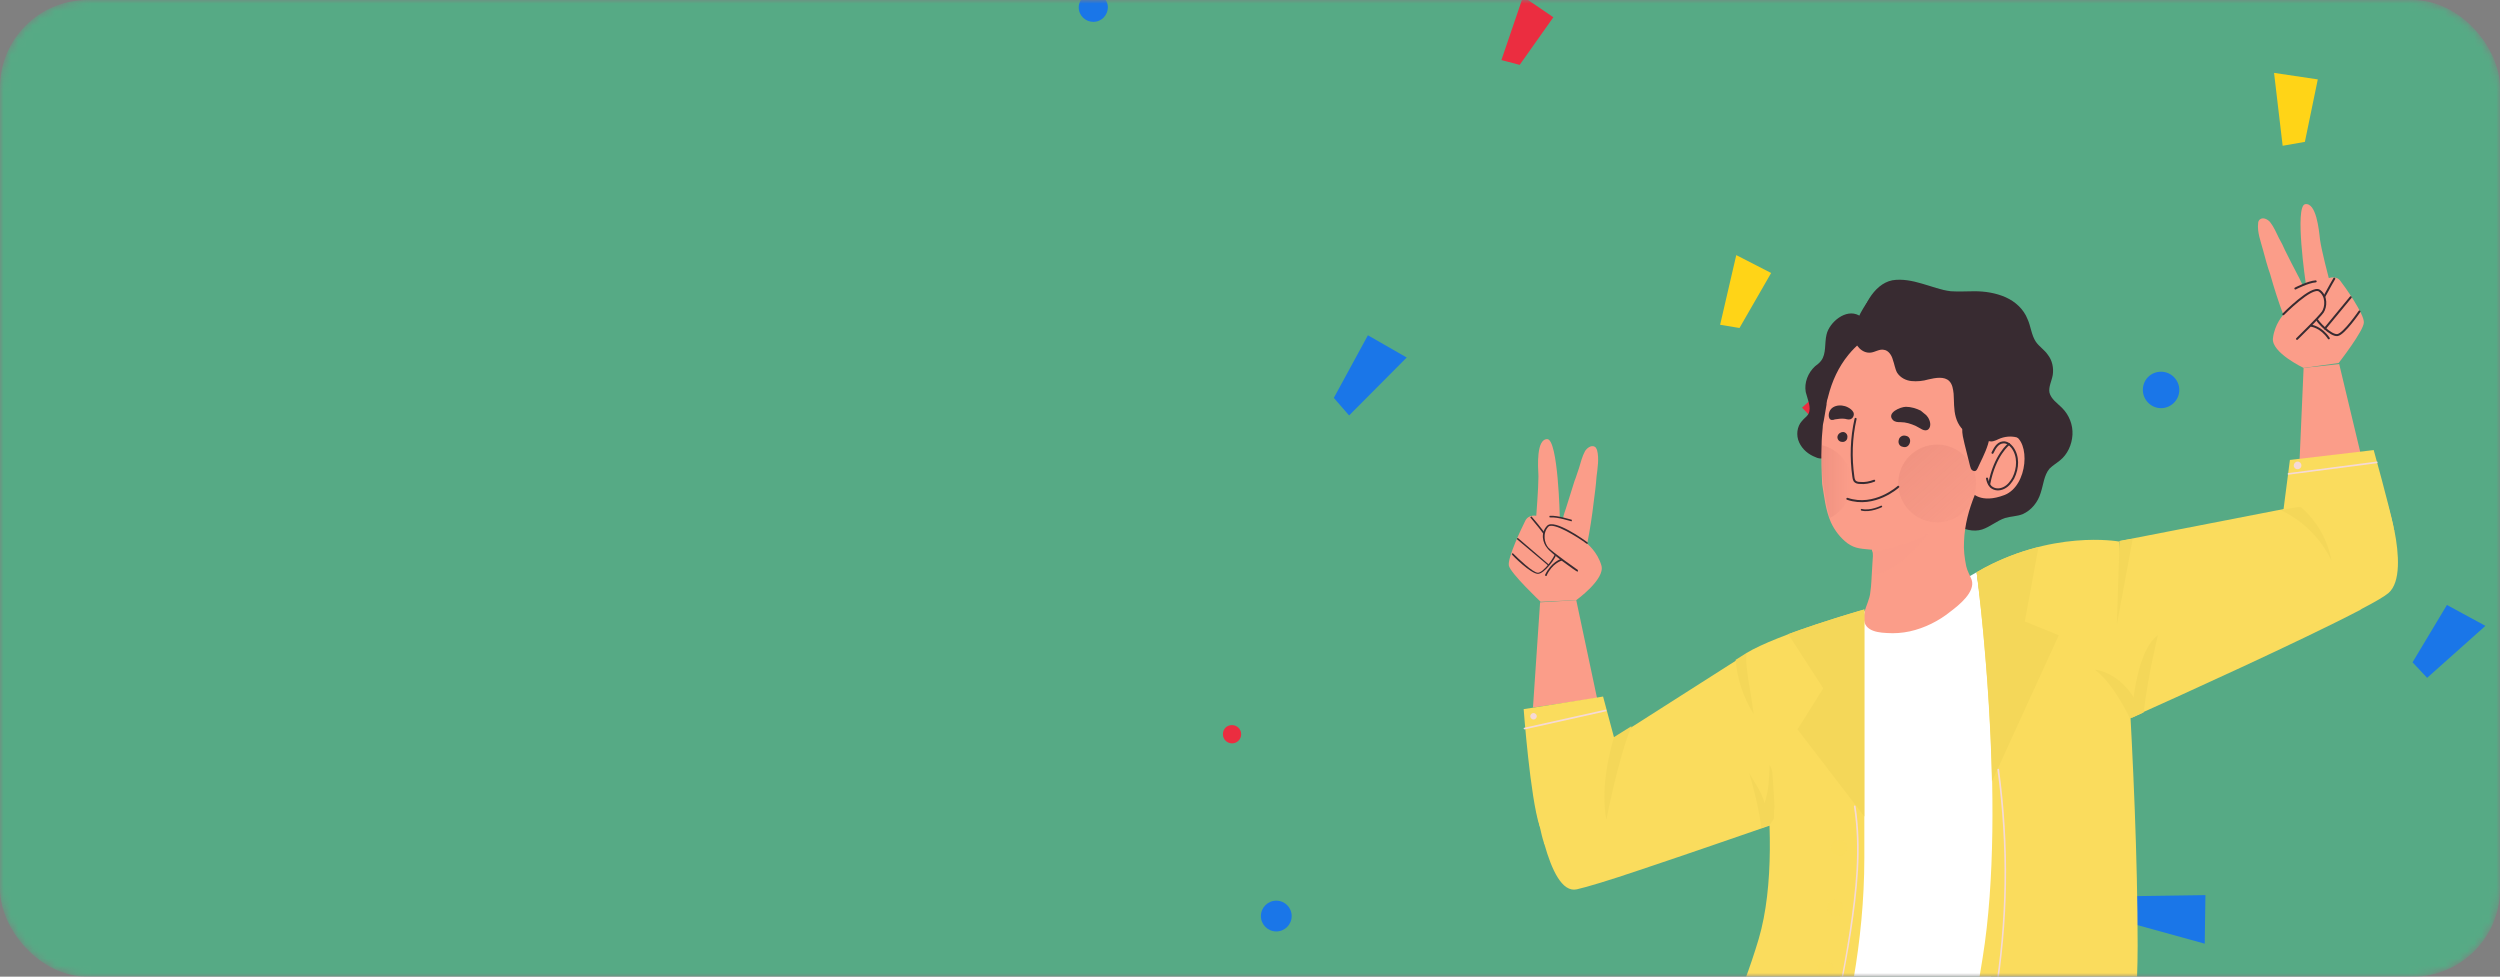 <svg width="343" height="134" viewBox="0 0 343 134" fill="none" xmlns="http://www.w3.org/2000/svg">
<rect x="0" y="0" width="343" height="134" fill="#808080" stroke="none"/>
<mask id="mask0" mask-type="alpha" maskUnits="userSpaceOnUse" x="0" y="0" width="343" height="134">
<rect width="343" height="134" rx="12" fill="#56AA85"/>
</mask>
<g mask="url(#mask0)">
<rect width="343" height="134" rx="12" fill="#56AA85"/>
<path d="M294 53.5C294 54.828 295.094 56 296.5 56C297.828 56 299 54.906 299 53.5C299 52.172 297.906 51 296.5 51C295.094 51 294 52.094 294 53.5Z" fill="#1A76E8"/>
<path d="M175.108 127.795C176.274 127.795 177.22 126.849 177.22 125.683C177.22 124.517 176.274 123.571 175.108 123.571C173.942 123.571 172.996 124.517 172.996 125.683C172.996 126.849 173.942 127.795 175.108 127.795Z" fill="#1A76E8"/>
<path d="M258.061 48.338C258.061 49.064 258.655 49.592 259.315 49.592C260.041 49.592 260.569 48.998 260.569 48.338C260.569 47.678 259.975 47.084 259.315 47.084C258.655 47.018 258.061 47.612 258.061 48.338Z" fill="#EB2D40"/>
<path d="M148 1C148 2.158 148.947 3 150 3C151.158 3 152 2.053 152 1C152 -0.053 151.053 -1 150 -1C148.947 -1 148 -0.053 148 1Z" fill="#1A76E8"/>
<path d="M167.782 100.737C167.782 101.463 168.376 101.991 169.036 101.991C169.762 101.991 170.29 101.397 170.29 100.737C170.29 100.011 169.696 99.483 169.036 99.483C168.31 99.483 167.782 100.011 167.782 100.737Z" fill="#EB2D40"/>
<path d="M312.375 39.759C312.375 40.485 312.969 41.013 313.629 41.013C314.355 41.013 314.883 40.419 314.883 39.759C314.883 39.033 314.289 38.505 313.629 38.505C312.969 38.505 312.375 39.033 312.375 39.759Z" fill="#26D474"/>
<path d="M258.986 68.796C258.986 69.918 259.91 70.908 261.098 70.908C262.22 70.908 263.21 69.984 263.21 68.796C263.21 67.674 262.286 66.685 261.098 66.685C259.91 66.685 258.986 67.674 258.986 68.796Z" fill="#26D474"/>
<path d="M341 85.868L333 93L331 90.868L335.72 83L341 85.868Z" fill="#1A76E8"/>
<path d="M302.488 129.472L290.698 126.219L291.754 122.967L302.586 122.81L302.488 129.472Z" fill="#1A76E8"/>
<path d="M272.25 44.114L278.454 50.912L276.474 52.495L269.545 48.338L272.25 44.114Z" fill="#1A76E8"/>
<path d="M272.713 124.627L278.982 131.358L277.002 133.008L270.007 128.917L272.713 124.627Z" fill="#FF6F1C"/>
<path d="M193 49.051L185.097 57L183 54.591L187.677 46L193 49.051Z" fill="#1A76E8"/>
<path d="M312 10L313.18 20L316.23 19.464L318 10.893L312 10Z" fill="#FFD417"/>
<path d="M238.215 35L236 44.561L238.658 45L243 37.456L238.215 35Z" fill="#FFD417"/>
<path d="M208.962 -0.47L205.993 8.241L208.5 8.901L213.12 2.368L208.962 -0.47Z" fill="#EB2D40"/>
<path d="M250.934 52.562L255.158 60.745L252.782 61.735L247.239 55.927L250.934 52.562Z" fill="#EB2D40"/>
<path d="M269.614 79.41L271.192 78.508C271.192 78.508 275.475 107.514 274.573 122.017C273.747 136.52 268.562 155.307 268.562 155.307L247.22 156.133C247.22 156.133 254.885 132.237 254.059 112.624C253.232 93.011 254.059 84.444 254.059 84.444L269.614 79.41Z" fill="white"/>
<path d="M250.602 45.895C250.302 47.097 250.602 48.525 249.851 49.502C249.625 49.802 249.325 50.028 249.024 50.253C248.047 51.155 247.521 52.508 247.747 53.785C247.972 54.762 248.573 55.889 248.122 56.791C247.897 57.167 247.521 57.392 247.221 57.768C246.544 58.519 246.394 59.722 246.845 60.699C247.296 61.675 248.122 62.352 249.099 62.727C249.4 62.878 249.776 62.953 250.076 62.878C250.377 62.803 250.677 62.577 250.828 62.427C251.729 61.525 252.18 60.172 252.481 58.895C252.781 57.617 252.856 56.265 253.382 55.063C254.284 52.883 256.238 51.155 256.764 48.825C257.065 47.322 256.689 44.091 255.036 43.265C253.232 42.288 250.978 44.242 250.602 45.895Z" fill="#382B31"/>
<path d="M259.62 38.456C260.972 38.23 262.4 38.531 263.677 38.907C265.03 39.282 266.308 39.808 267.66 39.959C268.712 40.034 269.839 39.959 270.891 39.959C272.319 39.959 273.822 40.184 275.175 40.785C276.527 41.386 277.655 42.438 278.181 43.791C278.631 44.768 278.707 45.97 279.308 46.872C279.759 47.548 280.51 47.999 280.961 48.675C281.562 49.427 281.788 50.479 281.637 51.456C281.487 52.282 281.036 53.109 281.186 53.861C281.412 54.762 282.238 55.288 282.915 55.965C283.892 56.941 284.418 58.294 284.343 59.647C284.267 60.999 283.666 62.352 282.614 63.179C282.163 63.554 281.637 63.855 281.186 64.306C280.435 65.207 280.36 66.485 279.984 67.612C279.608 68.89 278.707 70.017 277.504 70.543C276.753 70.843 275.851 70.843 275.1 71.069C273.972 71.445 273.071 72.271 271.943 72.647C270.741 73.023 269.389 72.647 268.261 71.971C267.209 71.294 266.383 70.317 265.631 69.19C264.88 68.063 264.279 66.786 263.903 65.508C263.602 64.381 263.452 63.179 263.076 61.976C262.776 60.849 262.174 59.647 261.198 58.97C260.221 58.294 259.018 58.069 257.966 57.543C255.562 56.34 254.359 53.334 254.81 50.704C254.96 49.577 255.411 48.525 255.411 47.323C255.411 46.496 255.186 45.594 255.186 44.768C255.336 42.438 256.989 38.982 259.62 38.456Z" fill="#382B31"/>
<path d="M271.643 62.577C272.019 62.127 273.672 58.82 276.152 59.647C278.632 60.473 278.256 66.635 275.025 67.913C271.718 69.19 270.516 67.537 270.516 67.537L271.643 62.577Z" fill="#FB9D89"/>
<path d="M273.371 62.127C273.672 61.526 274.048 60.774 274.799 60.699C275.325 60.624 275.776 61 276.077 61.375C276.978 62.578 276.903 64.231 276.227 65.584C275.926 66.11 275.551 66.636 274.949 66.936C274.348 67.237 273.672 67.237 273.146 66.786C272.845 66.485 272.695 66.034 272.62 65.659" stroke="#382B31" stroke-width="0.279" stroke-miterlimit="10" stroke-linecap="round" stroke-linejoin="round"/>
<path d="M275.626 60.925C275.626 60.925 273.672 62.428 272.92 66.41" stroke="#382B31" stroke-width="0.279" stroke-miterlimit="10" stroke-linecap="round" stroke-linejoin="round"/>
<path d="M249.926 61.074C249.926 60.247 250.001 59.496 250.076 58.669C250.076 58.369 250.151 57.993 250.226 57.692L250.602 55.513C250.602 55.513 250.602 55.438 250.602 55.363C250.602 55.212 250.677 55.062 250.677 54.912C250.752 54.762 250.752 54.611 250.828 54.386C251.354 52.282 252.255 50.328 253.608 48.675C255.562 46.27 258.492 44.617 261.573 44.392C262.4 44.316 263.227 44.392 264.053 44.467C264.204 44.467 264.429 44.542 264.579 44.542C264.654 44.542 264.73 44.542 264.88 44.617C265.03 44.692 265.256 44.692 265.406 44.767C268.111 45.519 270.29 47.322 271.793 49.727C272.77 51.23 273.146 53.334 273.371 55.137C273.597 56.791 273.597 58.369 273.371 60.022C273.371 60.097 273.371 60.172 273.296 60.247C273.296 60.473 273.221 60.773 273.146 60.924C272.695 63.328 271.868 65.583 270.967 67.837C270.14 69.866 269.539 72.045 269.464 74.299C269.389 75.427 269.539 76.554 269.764 77.681C269.915 78.357 270.29 78.959 270.516 79.56C271.042 81.213 268.787 83.016 267.585 83.918C266.007 85.196 264.053 86.173 262.024 86.623C260.972 86.849 259.92 86.924 258.868 86.849C257.065 86.774 255.336 86.323 255.787 84.069C256.013 83.092 256.539 82.19 256.614 81.213C256.764 80.236 256.764 79.259 256.839 78.282C256.839 77.831 256.914 77.456 256.914 77.005C256.914 76.704 257.065 75.878 256.839 75.577C256.839 75.577 256.839 75.577 256.839 75.502C256.839 75.502 256.839 75.502 256.839 75.427C255.562 75.276 254.585 75.352 253.458 74.525C252.481 73.773 251.729 72.797 251.203 71.669C250.452 69.941 250.302 68.213 250.001 66.409C249.926 64.831 249.851 62.953 249.926 61.074Z" fill="#FB9D89"/>
<path opacity="0.36" d="M264.579 73.098C264.579 73.098 260.972 78.358 257.065 78.884C257.215 77.907 257.215 76.855 257.14 75.878C257.14 75.878 257.14 75.878 257.14 75.803V75.728C256.99 75.728 262.776 74.525 264.579 73.098Z" fill="#FB9D89"/>
<path d="M252.105 59.872C252.03 60.247 252.331 60.623 252.706 60.623C253.082 60.698 253.458 60.398 253.458 60.022C253.533 59.646 253.232 59.27 252.857 59.27C252.556 59.27 252.18 59.496 252.105 59.872Z" fill="#382B31"/>
<path d="M260.521 60.322C260.371 60.773 260.596 61.224 261.047 61.299C261.498 61.45 261.874 61.224 262.024 60.773C262.175 60.322 261.949 59.871 261.498 59.796C261.047 59.646 260.596 59.947 260.521 60.322Z" fill="#382B31"/>
<path d="M254.585 57.467C253.984 60.097 253.908 62.802 254.284 65.432C254.284 65.582 254.359 65.808 254.435 65.958C254.585 66.184 254.885 66.259 255.186 66.259C255.862 66.334 256.539 66.184 257.14 65.958" stroke="#382B31" stroke-width="0.279" stroke-miterlimit="10" stroke-linecap="round" stroke-linejoin="round"/>
<path d="M258.117 69.49C258.117 69.49 256.614 70.242 255.411 69.941" stroke="#382B31" stroke-width="0.235" stroke-miterlimit="10" stroke-linecap="round" stroke-linejoin="round"/>
<path d="M260.446 66.785C260.446 66.785 257.215 69.716 253.458 68.438" stroke="#382B31" stroke-width="0.279" stroke-miterlimit="10" stroke-linecap="round" stroke-linejoin="round"/>
<path opacity="0.38" d="M260.446 66.334C260.446 69.265 262.851 71.67 265.782 71.67C268.712 71.67 271.117 69.265 271.117 66.334C271.117 63.404 268.712 60.999 265.782 60.999C262.851 60.999 260.446 63.328 260.446 66.334Z" fill="url(#paint0_linear)"/>
<path opacity="0.38" d="M250.377 67.912C250.527 68.889 250.752 70.017 251.053 71.069C252.857 70.167 254.059 68.363 254.059 66.259C254.059 63.704 252.255 61.6 249.926 61.074C249.851 63.404 250.001 65.733 250.377 67.912Z" fill="url(#paint1_linear)"/>
<path d="M263.978 56.715C264.204 56.865 264.354 57.016 264.504 57.241C264.805 57.692 265.03 58.444 264.579 58.894C264.053 59.345 263.377 58.669 262.851 58.444C262.175 58.143 261.498 57.918 260.747 57.918C260.371 57.918 259.995 57.918 259.695 57.617C258.793 56.64 260.747 55.813 261.498 55.813C262.175 55.813 262.926 56.039 263.527 56.34C263.678 56.49 263.828 56.565 263.978 56.715Z" fill="#382B31"/>
<path d="M253.533 55.889C253.833 56.039 254.134 56.264 254.284 56.565C254.434 56.866 254.284 57.317 253.983 57.467C253.758 57.617 253.457 57.542 253.157 57.467C252.706 57.392 252.18 57.467 251.729 57.542C251.579 57.617 251.428 57.617 251.278 57.617C250.978 57.542 250.902 57.241 250.902 56.941C250.978 55.588 252.556 55.363 253.533 55.889Z" fill="#382B31"/>
<path d="M259.169 38.981C257.365 39.583 256.163 41.311 255.261 42.964C254.735 44.016 254.209 45.143 254.359 46.271C254.51 47.398 255.487 48.525 256.689 48.375C257.29 48.3 257.891 47.849 258.492 47.999C259.094 48.074 259.544 48.75 259.695 49.352C259.92 49.953 259.995 50.629 260.296 51.155C260.747 51.831 261.498 52.207 262.25 52.282C263.001 52.357 263.828 52.282 264.579 52.057C265.556 51.831 266.758 51.606 267.435 52.282C267.886 52.733 267.961 53.409 268.036 54.011C268.111 55.063 268.036 56.19 268.337 57.242C268.637 58.294 269.313 59.271 270.365 59.571C271.042 59.722 271.793 59.571 272.319 60.022C272.47 60.173 272.62 60.398 272.77 60.473C273.221 60.699 273.747 60.473 274.198 60.248C275.025 59.872 275.926 59.797 276.753 60.022C277.053 60.097 277.354 60.248 277.73 60.173C278.556 60.097 279.082 59.196 279.458 58.444C279.684 57.918 279.984 57.317 279.984 56.791C280.134 55.514 279.383 54.311 279.233 53.034C279.158 52.057 279.458 51.155 279.533 50.178C279.684 49.201 279.684 48.149 279.082 47.398C278.181 46.195 276.302 46.195 275.175 45.143C274.423 44.467 274.123 43.415 273.522 42.588C272.77 41.536 271.418 40.86 270.14 40.935C268.938 41.01 267.735 41.612 266.533 41.386C265.631 41.236 264.805 40.635 263.978 40.259C262.926 39.808 261.724 39.583 260.521 39.808C259.469 39.958 258.342 40.409 257.29 40.184" fill="#382B31"/>
<path d="M271.342 64.23C271.267 64.381 271.192 64.531 271.042 64.606C270.892 64.681 270.666 64.606 270.516 64.456C270.366 64.306 270.365 64.08 270.29 63.93C270.065 62.953 269.764 61.901 269.539 60.924C269.389 60.248 269.163 59.496 269.238 58.82C269.313 58.144 269.689 57.392 270.366 57.092C271.042 56.791 271.944 57.092 272.394 57.693C273.973 59.496 272.094 62.502 271.342 64.23Z" fill="#382B31"/>
<path d="M315.453 64.23L316.054 50.478L320.939 49.952L324.32 64.08L315.453 64.23Z" fill="#FB9D89"/>
<path d="M316.054 50.478C316.054 50.478 311.62 48.374 311.846 46.421C312.071 44.467 313.274 43.189 313.274 43.189C312.597 41.386 311.996 39.507 311.47 37.629C311.094 36.577 310.794 35.449 310.493 34.322C310.193 33.195 309.667 31.842 309.817 30.64C309.817 30.415 309.892 30.264 310.042 30.114C310.493 29.738 311.17 30.114 311.47 30.49C311.996 31.166 312.297 31.918 312.672 32.669C312.973 33.195 313.274 33.796 313.499 34.322C314.1 35.525 314.701 36.727 315.303 37.854C315.528 38.23 315.678 38.681 315.904 39.056L316.355 38.906C316.355 38.906 314.777 28.235 316.279 28.01C317.782 27.785 318.158 31.467 318.308 32.894C318.534 34.472 319.511 38.155 319.511 38.155C319.511 38.155 320.563 37.779 321.089 38.53C321.69 39.282 324.395 43.114 324.32 44.241C324.32 45.369 320.863 49.802 320.863 49.802L316.054 50.478Z" fill="#FB9D89"/>
<path d="M320.263 38.23C320.263 38.23 317.482 42.964 317.708 43.565C317.933 44.166 319.812 46.12 320.713 45.969C321.615 45.819 323.719 42.738 323.719 42.738" stroke="#382B31" stroke-width="0.279" stroke-miterlimit="10" stroke-linecap="round" stroke-linejoin="round"/>
<path d="M318.985 45.068L322.517 40.784" stroke="#382B31" stroke-width="0.279" stroke-miterlimit="10" stroke-linecap="round" stroke-linejoin="round"/>
<path d="M313.274 43.114C313.274 43.114 317.031 39.582 317.933 39.732C318.835 39.883 319.285 41.235 318.835 42.362C318.384 43.489 314.702 47.773 314.702 47.773L313.274 43.114Z" fill="#FB9D89"/>
<path d="M313.274 43.114C313.274 43.114 317.181 39.131 318.233 39.883C319.285 40.634 319.135 42.137 318.684 42.813C318.233 43.489 315.152 46.495 315.152 46.495" stroke="#382B31" stroke-width="0.279" stroke-miterlimit="10" stroke-linecap="round" stroke-linejoin="round"/>
<path d="M317.106 44.692C317.106 44.692 318.459 44.843 319.511 46.421" stroke="#382B31" stroke-width="0.279" stroke-miterlimit="10" stroke-linecap="round" stroke-linejoin="round"/>
<path d="M314.927 39.582C314.927 39.582 316.655 38.681 317.708 38.605" stroke="#382B31" stroke-width="0.279" stroke-miterlimit="10" stroke-linecap="round" stroke-linejoin="round"/>
<path d="M271.192 78.508C271.192 78.508 275.475 110.069 272.019 131.41C268.637 152.752 266.007 163.873 266.007 163.873C266.007 163.873 281.337 168.157 285.62 174.995C285.62 174.995 293.285 153.653 293.285 129.757C293.285 105.861 290.73 74.299 290.73 74.299C290.73 74.299 281.412 72.571 271.192 78.508Z" fill="#FADC5D"/>
<path d="M271.192 78.507C271.192 78.507 272.995 91.959 273.296 107.213L282.464 87.149L277.805 85.271L279.683 75.051C277.053 75.727 274.123 76.779 271.192 78.507Z" fill="#F4D759"/>
<path d="M289.978 99.548C289.978 99.548 290.805 99.172 292.233 98.496C292.308 98.496 292.383 98.421 292.458 98.421C298.846 95.565 315.904 87.825 323.794 83.692C323.869 83.617 323.944 83.617 324.019 83.542C325.898 82.565 327.176 81.814 327.702 81.363C329.43 79.86 329.129 75.952 328.528 72.871C328.528 72.796 328.528 72.721 328.453 72.646C328.002 70.391 327.401 68.663 327.401 68.663L315.302 69.415L314.25 69.64L313.574 69.79L290.805 74.224L289.978 99.548Z" fill="#FADC5D"/>
<path d="M325.673 61.75C325.673 61.75 327.702 69.039 328.378 72.195C329.054 75.427 321.915 77.23 321.915 77.23L312.748 74.149L314.175 63.103L325.673 61.75Z" fill="#FADC5D"/>
<path d="M313.95 65.132L326.123 63.554C326.199 63.554 326.199 63.478 326.199 63.403C326.199 63.328 326.123 63.328 326.048 63.328L313.95 64.906C313.875 64.906 313.875 64.981 313.875 65.056C313.875 65.056 313.875 65.132 313.95 65.132Z" fill="#F5D9D6"/>
<path d="M314.701 63.854C314.701 64.155 314.927 64.38 315.227 64.38C315.528 64.38 315.753 64.155 315.753 63.854C315.753 63.554 315.528 63.328 315.227 63.328C314.927 63.328 314.701 63.629 314.701 63.854Z" fill="#F5D9D6"/>
<path d="M267.359 164.324C267.434 164.324 267.434 164.324 267.434 164.248C269.313 157.711 270.966 151.023 272.394 144.335C273.07 141.329 273.521 138.999 273.822 136.82C275.55 126.45 275.7 115.93 274.273 105.56C274.273 105.484 274.198 105.484 274.122 105.484C274.047 105.484 274.047 105.56 274.047 105.635C275.475 116.005 275.325 126.525 273.596 136.82C273.221 138.999 272.77 141.329 272.169 144.335C270.741 151.023 269.088 157.711 267.209 164.248C267.209 164.248 267.209 164.248 267.359 164.324C267.284 164.324 267.284 164.324 267.359 164.324Z" fill="#F5D9D6"/>
<path d="M314.325 69.716L313.649 69.866L312.973 70.016C315.979 71.444 318.458 73.924 319.886 76.93C319.36 74.074 317.857 71.444 315.678 69.565H315.377L314.325 69.716Z" fill="#F4D759"/>
<path d="M296.065 87.149C292.834 89.479 292.458 98.496 292.458 98.496C292.909 98.271 293.51 98.046 294.112 97.745C294.713 92.635 296.065 87.149 296.065 87.149Z" fill="#F4D759"/>
<path d="M292.609 73.924L290.805 74.224L290.429 85.722L292.609 73.924Z" fill="#F4D759"/>
<path d="M287.424 91.884C290.054 93.838 292.233 98.572 292.233 98.572L293.886 97.82C291.481 92.109 287.424 91.884 287.424 91.884Z" fill="#F4D759"/>
<path d="M219.116 95.791L216.26 82.34L211.3 82.64L210.324 97.068L219.116 95.791Z" fill="#FB9D89"/>
<path d="M216.26 82.34C216.26 82.34 220.243 79.484 219.717 77.606C219.191 75.727 217.763 74.6 217.763 74.6C218.139 72.721 218.44 70.767 218.665 68.814C218.815 67.686 218.966 66.559 219.041 65.432C219.191 64.23 219.416 62.877 219.116 61.75C219.041 61.6 218.966 61.374 218.815 61.299C218.289 60.998 217.688 61.525 217.463 61.9C217.087 62.577 216.862 63.478 216.636 64.23C216.411 64.831 216.26 65.432 216.035 65.958C215.659 67.236 215.208 68.513 214.833 69.791C214.682 70.242 214.532 70.617 214.457 71.068L214.006 70.993C214.006 70.993 213.781 60.247 212.278 60.247C210.775 60.247 211 63.929 211.075 65.357C211.075 66.935 210.775 70.767 210.775 70.767C210.775 70.767 209.723 70.542 209.272 71.444C208.821 72.346 206.792 76.554 207.017 77.606C207.243 78.658 211.376 82.565 211.376 82.565L216.26 82.34Z" fill="#FB9D89"/>
<path d="M211 78.733C211.902 78.733 213.555 76.478 213.63 75.802C213.706 75.126 210.775 71.594 210.174 70.918C210.174 70.843 210.099 70.843 210.023 70.918C209.948 70.918 209.948 70.993 210.023 71.068C211.376 72.646 213.48 75.426 213.405 75.802C213.33 76.403 211.752 78.583 211 78.583C210.324 78.583 208.295 76.629 207.619 75.953C207.544 75.877 207.544 75.877 207.468 75.953C207.393 76.028 207.393 76.028 207.468 76.103C207.468 76.178 210.023 78.733 211 78.733C210.925 78.733 211 78.733 211 78.733Z" fill="#382B31"/>
<path d="M212.428 77.605H212.503C212.503 77.53 212.503 77.53 212.503 77.455L208.295 73.848C208.22 73.773 208.22 73.848 208.145 73.848C208.145 73.923 208.145 73.923 208.145 73.998L212.428 77.605Z" fill="#382B31"/>
<path d="M217.763 74.675C217.763 74.675 213.48 71.745 212.653 72.12C211.752 72.421 211.526 73.849 212.203 74.901C212.879 75.877 217.162 79.56 217.162 79.56L217.763 74.675Z" fill="#FB9D89"/>
<path d="M216.411 78.432C216.411 78.432 216.486 78.432 216.486 78.357C216.486 78.282 216.486 78.207 216.486 78.207C216.486 78.207 212.954 75.727 212.428 75.126C211.902 74.525 211.601 73.172 212.428 72.27C213.104 71.594 216.486 73.698 217.688 74.6C217.763 74.6 217.763 74.6 217.839 74.6C217.839 74.525 217.839 74.525 217.839 74.45C217.388 74.074 213.255 71.143 212.278 72.12C211.301 73.097 211.677 74.525 212.278 75.201C212.804 75.953 216.185 78.357 216.411 78.432C216.336 78.432 216.411 78.432 216.411 78.432Z" fill="#382B31"/>
<path d="M212.127 79.034C212.203 79.034 212.203 79.034 212.203 78.959C212.954 77.305 214.231 76.93 214.231 76.93C214.307 76.93 214.307 76.854 214.307 76.779C214.307 76.704 214.232 76.704 214.156 76.704C214.081 76.704 212.804 77.155 211.977 78.883C211.977 78.959 212.052 79.034 212.127 79.034Z" fill="#382B31"/>
<path d="M215.584 71.519C215.659 71.519 215.659 71.519 215.659 71.444C215.659 71.368 215.659 71.293 215.584 71.293C215.509 71.293 213.706 70.692 212.654 70.767C212.578 70.767 212.578 70.842 212.578 70.918C212.578 70.993 212.654 70.993 212.729 70.993C213.706 70.918 215.509 71.519 215.584 71.519C215.509 71.519 215.584 71.519 215.584 71.519Z" fill="#382B31"/>
<path d="M255.787 83.617C255.787 83.617 243.839 86.999 239.556 89.629C239.556 89.629 245.567 114.352 241.284 128.855C237.001 143.358 224.226 168.081 224.226 168.081C224.226 168.081 230.237 163.272 239.556 162.069C246.394 161.243 246.394 161.243 246.394 161.243C246.394 161.243 255.787 140.803 255.787 117.733C255.787 94.739 255.787 83.617 255.787 83.617Z" fill="#FADC5D"/>
<path d="M250.151 94.438L246.619 100.074L255.787 112.022C255.787 92.86 255.787 83.617 255.787 83.617C255.787 83.617 250.226 85.195 245.342 86.999L250.151 94.438Z" fill="#F4D759"/>
<path d="M210.324 108.19C210.324 108.19 210.624 110.67 211.301 113.6C211.451 114.277 211.601 114.953 211.827 115.629C211.827 115.705 211.827 115.78 211.902 115.855C212.879 119.312 214.306 122.468 216.335 122.017C217.688 121.716 220.919 120.739 224.677 119.462C224.752 119.462 224.827 119.387 224.902 119.387C231.665 117.132 240.081 114.202 242.712 113.3C242.787 113.3 242.787 113.3 242.862 113.225H242.937C243.313 113.074 243.538 112.999 243.538 112.999C243.538 112.999 243.463 96.768 239.781 89.854C239.781 89.779 239.706 89.704 239.706 89.629L239.631 89.704L221.596 101.201H221.52L221.07 101.502L210.324 108.19Z" fill="#FADC5D"/>
<path d="M223.399 108.491L219.942 95.565L209.046 97.294C209.046 97.294 209.948 109.467 211.225 113.3C212.503 117.057 223.399 108.491 223.399 108.491Z" fill="#FADC5D"/>
<path d="M209.197 100.074L220.318 97.595C220.393 97.595 220.393 97.519 220.393 97.444C220.393 97.369 220.318 97.369 220.243 97.369L209.121 99.849C209.046 99.849 209.046 99.924 209.046 99.999C209.121 100.074 209.121 100.074 209.197 100.074Z" fill="#F5D9D6"/>
<path d="M209.948 98.271C209.948 98.497 210.174 98.722 210.399 98.722C210.624 98.722 210.85 98.497 210.85 98.271C210.85 98.046 210.624 97.82 210.399 97.82C210.174 97.82 209.948 98.046 209.948 98.271Z" fill="#F5D9D6"/>
<path d="M245.342 161.544C245.417 161.544 245.417 161.544 245.417 161.468C249.249 150.723 252.18 139.075 253.984 127.803C254.81 122.317 255.487 116.381 254.585 110.595C254.585 110.52 254.51 110.52 254.434 110.52C254.359 110.52 254.359 110.595 254.359 110.67C255.261 116.456 254.585 122.317 253.758 127.803C252.03 139.075 249.024 150.723 245.192 161.468C245.267 161.468 245.267 161.544 245.342 161.544Z" fill="#F5D9D6"/>
<path opacity="0.36" d="M251.203 116.306C251.203 116.907 251.729 117.433 252.33 117.433C252.932 117.433 253.458 116.907 253.458 116.306C253.458 115.705 252.932 115.179 252.33 115.179C251.729 115.179 251.203 115.63 251.203 116.306Z" fill="#FADC5D"/>
<path opacity="0.36" d="M250.677 124.572C250.677 125.173 251.203 125.699 251.804 125.699C252.405 125.699 252.931 125.173 252.931 124.572C252.931 123.97 252.405 123.444 251.804 123.444C251.128 123.444 250.677 123.895 250.677 124.572Z" fill="#FADC5D"/>
<path opacity="0.36" d="M249.325 132.988C249.325 133.589 249.851 134.115 250.452 134.115C251.053 134.115 251.579 133.589 251.579 132.988C251.579 132.387 251.053 131.861 250.452 131.861C249.851 131.786 249.325 132.312 249.325 132.988Z" fill="#FADC5D"/>
<path d="M221.446 101.126C220.619 103.831 219.642 108.49 220.393 112.473C220.393 112.473 222.047 103.906 223.85 99.623L221.446 101.126Z" fill="#F4D759"/>
<path d="M243.463 110.67C243.388 109.468 243.313 107.815 243.162 105.936C243.087 105.635 243.012 105.26 242.787 104.959C242.787 105.861 242.712 106.762 242.636 107.664C242.561 108.491 242.336 109.393 242.11 110.219C241.735 108.716 240.758 107.439 240.006 106.086C240.683 108.491 241.359 111.121 241.66 113.601C242.035 113.45 242.411 113.3 242.712 113.225C242.787 113.225 243.313 112.474 243.388 112.248C243.388 111.722 243.388 111.196 243.463 110.67Z" fill="#F4D759"/>
<path d="M240.607 97.97C240.382 96.392 240.157 94.814 239.856 93.161C239.706 91.958 239.48 90.756 239.631 89.629C239.631 89.629 239.631 89.629 239.631 89.554L239.555 89.629L238.128 90.531C238.353 93.161 239.18 95.716 240.607 97.97Z" fill="#F4D759"/>
</g>
<defs>
<linearGradient id="paint0_linear" x1="273.283" y1="74.565" x2="260.862" y2="60.837" gradientUnits="userSpaceOnUse">
<stop offset="0.004" stop-color="#D16969" stop-opacity="0"/>
<stop offset="1" stop-color="#BA625A" stop-opacity="0.5"/>
</linearGradient>
<linearGradient id="paint1_linear" x1="254.047" y1="66.101" x2="249.887" y2="66.101" gradientUnits="userSpaceOnUse">
<stop offset="0.004" stop-color="#D16969" stop-opacity="0"/>
<stop offset="1" stop-color="#BA625A" stop-opacity="0.5"/>
</linearGradient>
</defs>
</svg>
